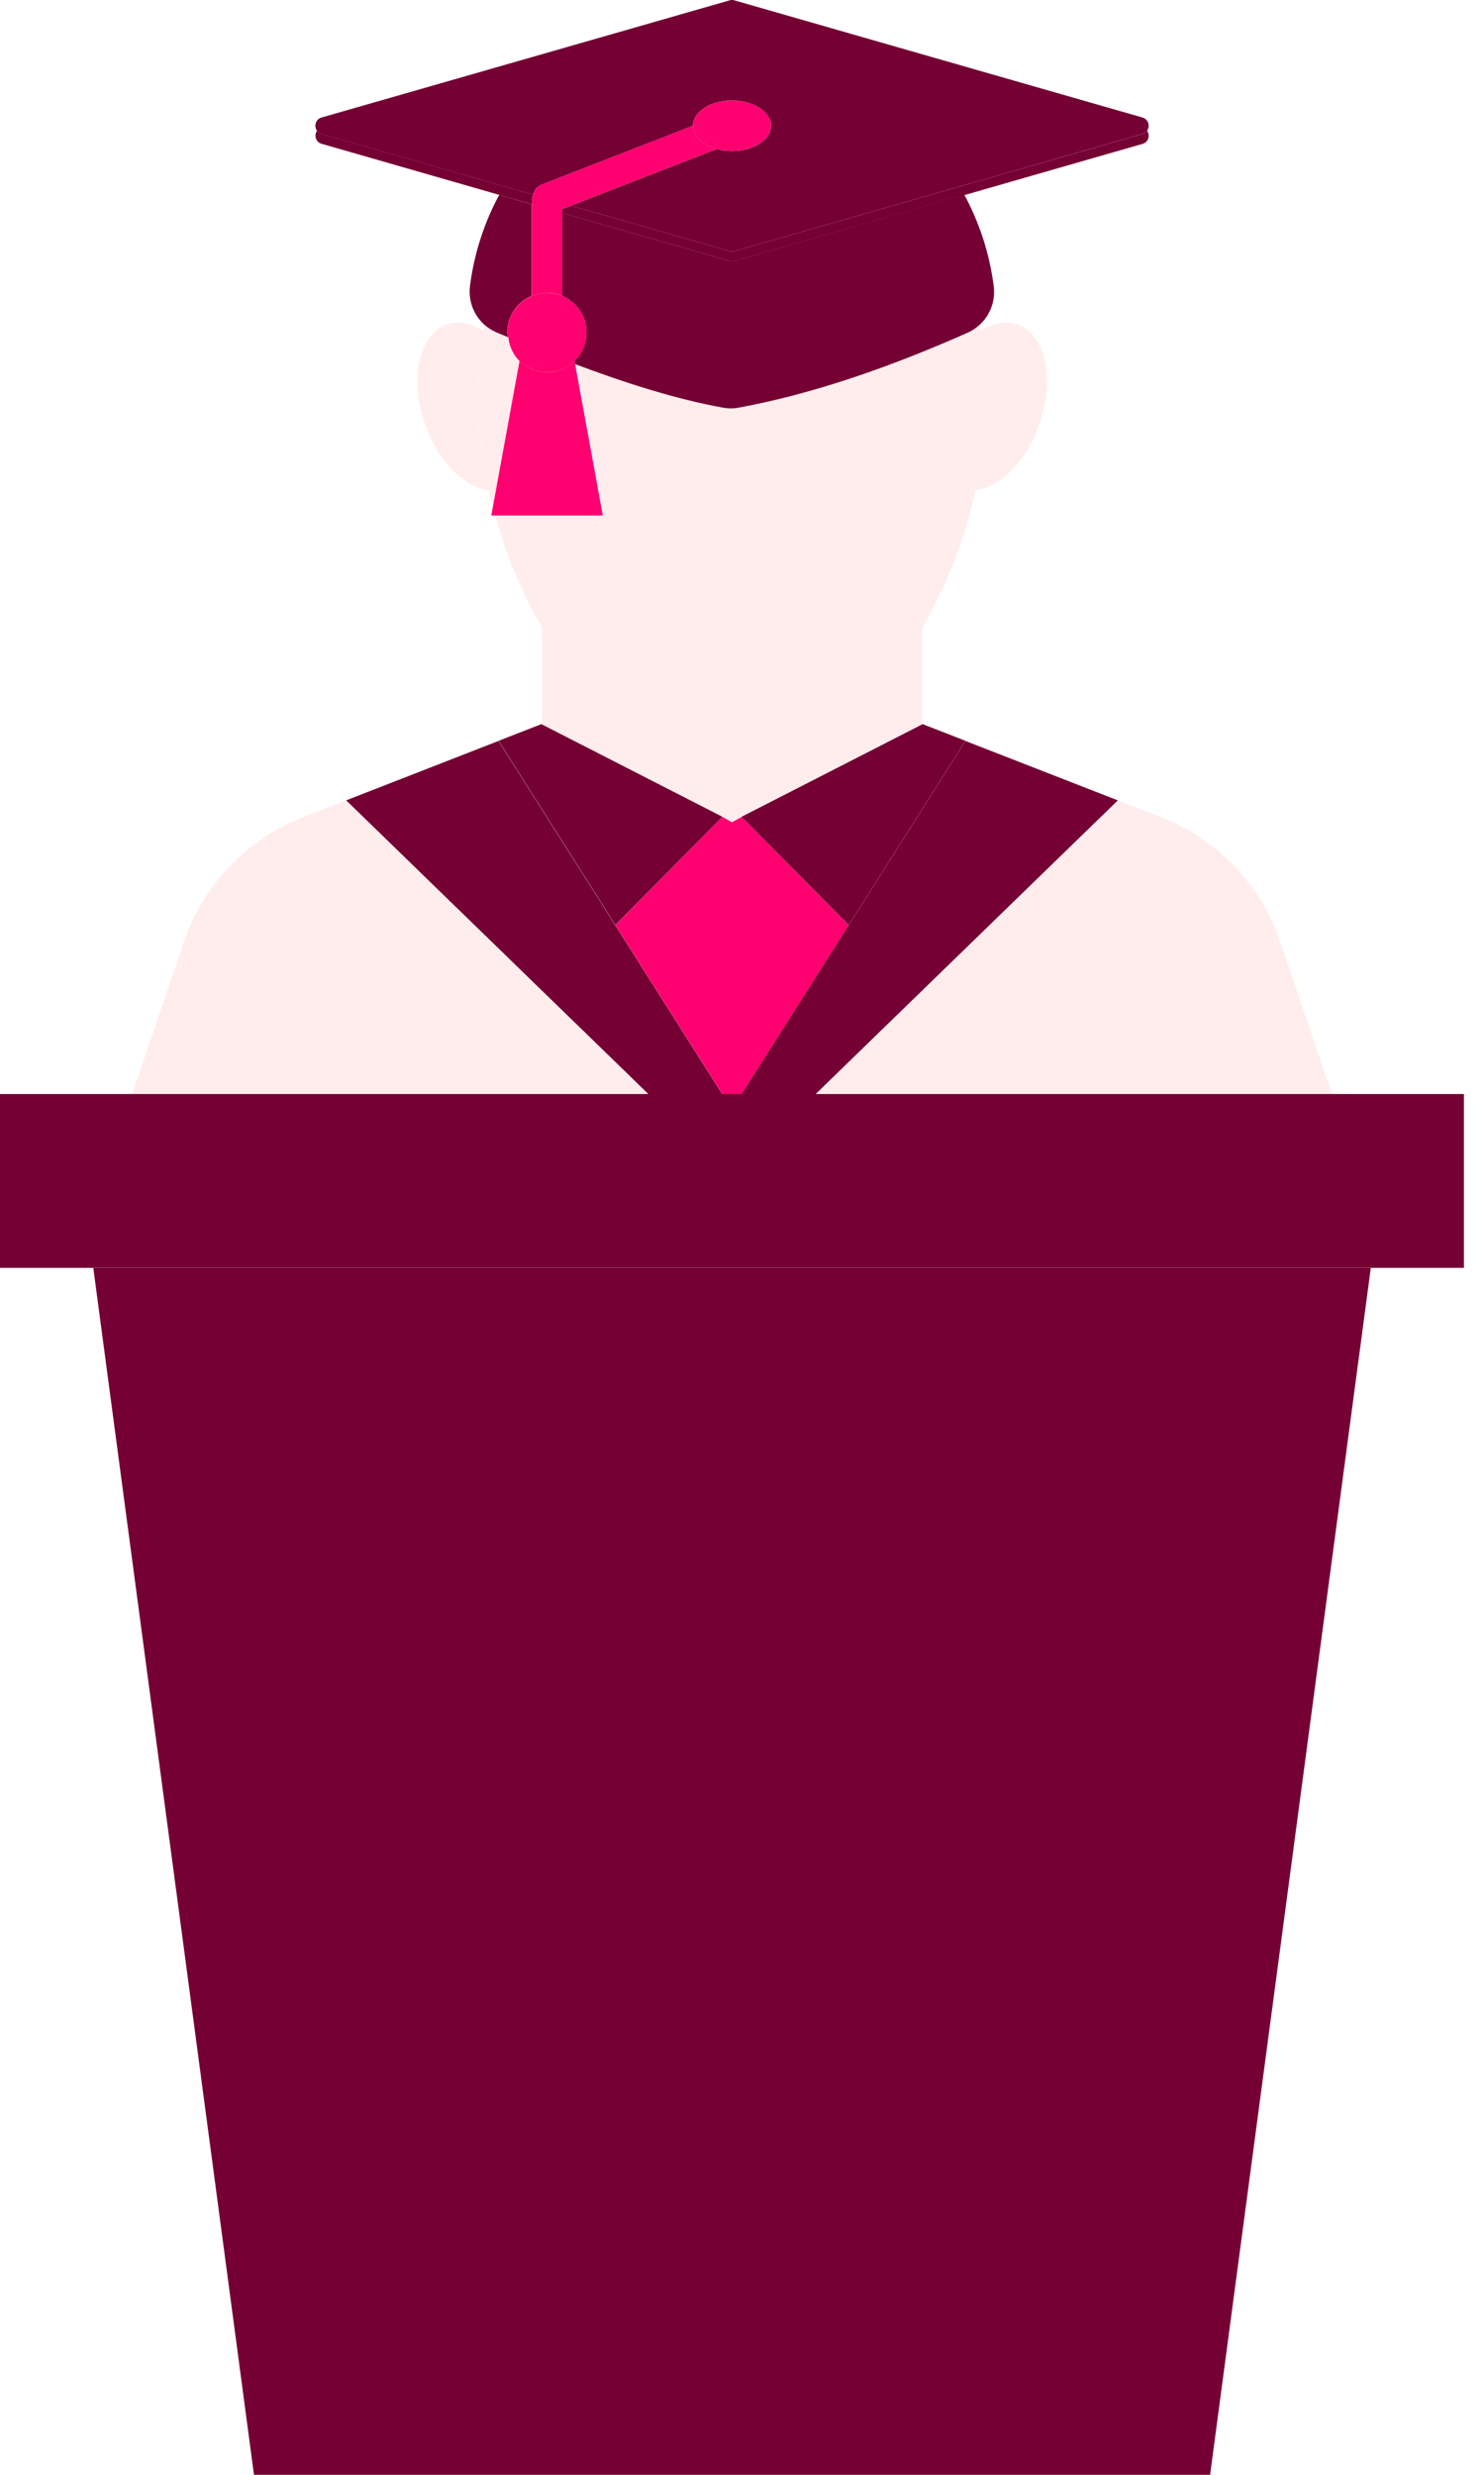 <svg width="21" height="35" viewBox="0 0 21 35" fill="none" xmlns="http://www.w3.org/2000/svg">
<path d="M10.358 12.264L10.498 12.188L13.051 10.906V8.316C12.381 9.403 11.424 10.17 10.358 10.17C9.293 10.17 8.335 9.403 7.666 8.316V10.906L10.219 12.188L10.358 12.264Z" fill="#FFEDED"/>
<path d="M10.222 15.473H10.359H10.496L13.662 10.479L12.01 13.084L10.496 11.553L10.359 11.628L10.222 11.553L8.708 13.084L7.056 10.479L10.222 15.473Z" fill="#FF0070"/>
<path d="M10.22 15.473L7.054 10.479L4.896 11.32L9.171 15.473H10.22Z" fill="#750033"/>
<path d="M4.898 11.319L4.231 11.58C3.496 11.885 2.92 12.479 2.637 13.223L1.869 15.472H9.174L4.898 11.319Z" fill="#FFEDED"/>
<path d="M8.708 13.082L10.197 11.577L10.222 11.551L7.715 10.269L7.661 10.241L7.056 10.477L8.708 13.082Z" fill="#750033"/>
<path d="M10.495 15.473H11.544L15.82 11.32L13.662 10.479L10.495 15.473Z" fill="#750033"/>
<path d="M18.85 15.472L18.082 13.223C17.799 12.479 17.223 11.885 16.488 11.58L15.821 11.319L11.545 15.472H18.85Z" fill="#FFEDED"/>
<path d="M10.52 11.577L12.01 13.082L13.662 10.477L13.056 10.241L13.002 10.269L10.495 11.551L10.52 11.577Z" fill="#750033"/>
<path d="M13.807 6.931C14.152 6.891 14.521 6.528 14.706 6.002C14.931 5.36 14.794 4.727 14.4 4.589C14.237 4.532 14.057 4.572 13.884 4.679C13.934 4.956 13.961 5.252 13.961 5.569C13.96 6.02 13.905 6.48 13.807 6.931Z" fill="#FFEDED"/>
<path d="M6.838 4.679C6.665 4.572 6.484 4.532 6.322 4.589C5.928 4.727 5.79 5.36 6.016 6.002C6.2 6.528 6.57 6.891 6.915 6.932C6.815 6.48 6.761 6.02 6.761 5.569C6.761 5.253 6.788 4.956 6.838 4.679Z" fill="#FFEDED"/>
<path d="M10.361 10.807C11.407 10.807 12.347 10.039 13.005 8.953C13.369 8.352 13.647 7.655 13.806 6.931C13.905 6.48 13.96 6.02 13.96 5.569C13.96 5.253 13.933 4.956 13.883 4.679C13.878 4.651 13.871 4.625 13.865 4.597C13.815 4.641 13.759 4.679 13.695 4.707C12.562 5.21 11.479 5.578 10.46 5.766C10.387 5.779 10.312 5.78 10.238 5.766C9.578 5.646 8.871 5.424 8.141 5.149L8.532 7.29H7.007C7.171 7.885 7.413 8.452 7.717 8.953C8.374 10.04 9.314 10.807 10.361 10.807Z" fill="#FFEDED"/>
<path d="M7.353 5.105C7.264 5.018 7.211 4.901 7.194 4.771C7.14 4.747 7.086 4.727 7.032 4.703C6.967 4.675 6.908 4.637 6.858 4.591C6.852 4.621 6.844 4.649 6.838 4.679C6.788 4.956 6.762 5.252 6.762 5.569C6.762 6.02 6.816 6.48 6.915 6.931C6.933 7.012 6.955 7.092 6.976 7.172L7.353 5.105Z" fill="#FFEDED"/>
<path d="M10.39 3.691C10.369 3.698 10.345 3.698 10.324 3.691L7.953 3.011V4.184C8.157 4.269 8.3 4.468 8.3 4.702C8.3 4.861 8.233 5.003 8.128 5.105L8.136 5.149C8.866 5.423 9.573 5.646 10.233 5.766C10.306 5.779 10.382 5.779 10.455 5.765C11.474 5.577 12.558 5.209 13.69 4.707C13.754 4.679 13.81 4.641 13.86 4.596C14.01 4.46 14.089 4.257 14.062 4.048C14.003 3.585 13.859 3.15 13.647 2.756L10.39 3.691Z" fill="#750033"/>
<path d="M7.029 4.703C7.083 4.726 7.137 4.746 7.191 4.77C7.188 4.746 7.178 4.726 7.178 4.702C7.178 4.468 7.321 4.268 7.524 4.184V2.888L7.064 2.756C6.853 3.148 6.71 3.582 6.651 4.042C6.624 4.252 6.703 4.456 6.854 4.592C6.905 4.637 6.964 4.674 7.029 4.703Z" fill="#750033"/>
<path d="M16.167 1.895L10.392 3.552C10.371 3.559 10.347 3.559 10.326 3.552L8.081 2.908L7.955 2.957V3.012L10.326 3.692C10.347 3.699 10.371 3.699 10.392 3.692L13.651 2.758L16.167 2.035C16.255 2.011 16.276 1.911 16.233 1.85C16.218 1.869 16.197 1.886 16.167 1.895Z" fill="#750033"/>
<path d="M7.528 2.81C7.528 2.79 7.54 2.773 7.545 2.754L4.552 1.894C4.523 1.886 4.501 1.869 4.486 1.849C4.443 1.911 4.465 2.01 4.552 2.034L7.068 2.757L7.528 2.888V2.81Z" fill="#750033"/>
<path d="M4.55 1.895L7.544 2.754C7.562 2.691 7.6 2.635 7.663 2.611L9.806 1.778C9.807 1.58 10.054 1.421 10.358 1.421C10.663 1.421 10.911 1.581 10.911 1.779C10.911 1.977 10.663 2.136 10.358 2.136C10.281 2.136 10.208 2.126 10.142 2.107L8.081 2.908L10.325 3.552C10.347 3.558 10.37 3.558 10.392 3.552L16.167 1.894C16.196 1.886 16.218 1.869 16.233 1.848C16.276 1.786 16.254 1.687 16.167 1.662L10.392 0.005C10.37 -0.002 10.347 -0.002 10.325 0.005L4.55 1.662C4.463 1.687 4.441 1.787 4.485 1.848C4.499 1.869 4.521 1.886 4.55 1.895Z" fill="#750033"/>
<path d="M7.956 4.184V3.011V2.956L8.082 2.907L10.143 2.106C9.946 2.052 9.807 1.926 9.807 1.777V1.777L7.664 2.61C7.601 2.634 7.563 2.69 7.545 2.753C7.539 2.772 7.527 2.789 7.527 2.81V2.888V4.184C7.594 4.157 7.665 4.141 7.742 4.141C7.817 4.141 7.89 4.157 7.956 4.184Z" fill="#FF0070"/>
<path d="M10.143 2.107C10.209 2.125 10.282 2.135 10.359 2.135C10.664 2.135 10.911 1.976 10.911 1.778C10.911 1.58 10.664 1.421 10.359 1.421C10.054 1.421 9.807 1.581 9.807 1.777V1.778C9.807 1.925 9.945 2.052 10.143 2.107Z" fill="#FF0070"/>
<path d="M8.138 5.148L8.129 5.104C8.028 5.202 7.892 5.264 7.741 5.264C7.589 5.264 7.452 5.202 7.352 5.104L6.974 7.171L6.952 7.29H7.005H8.53L8.138 5.148Z" fill="#FF0070"/>
<path d="M8.301 4.703C8.301 4.469 8.158 4.269 7.954 4.185C7.888 4.158 7.816 4.142 7.74 4.142C7.664 4.142 7.592 4.157 7.526 4.185C7.322 4.269 7.179 4.469 7.179 4.703C7.179 4.727 7.19 4.747 7.193 4.771C7.209 4.901 7.262 5.019 7.351 5.105C7.452 5.202 7.588 5.264 7.74 5.264C7.891 5.264 8.028 5.202 8.129 5.105C8.234 5.003 8.301 4.861 8.301 4.703Z" fill="#FF0070"/>
<path d="M18.848 15.472H11.544H10.495H10.358H10.221H9.172H1.868H0V17.931H1.319H19.397H20.716V15.472H18.848Z" fill="#750033"/>
<path d="M3.594 35H17.124L19.398 17.931H1.32L3.594 35Z" fill="#750033"/>
</svg>
